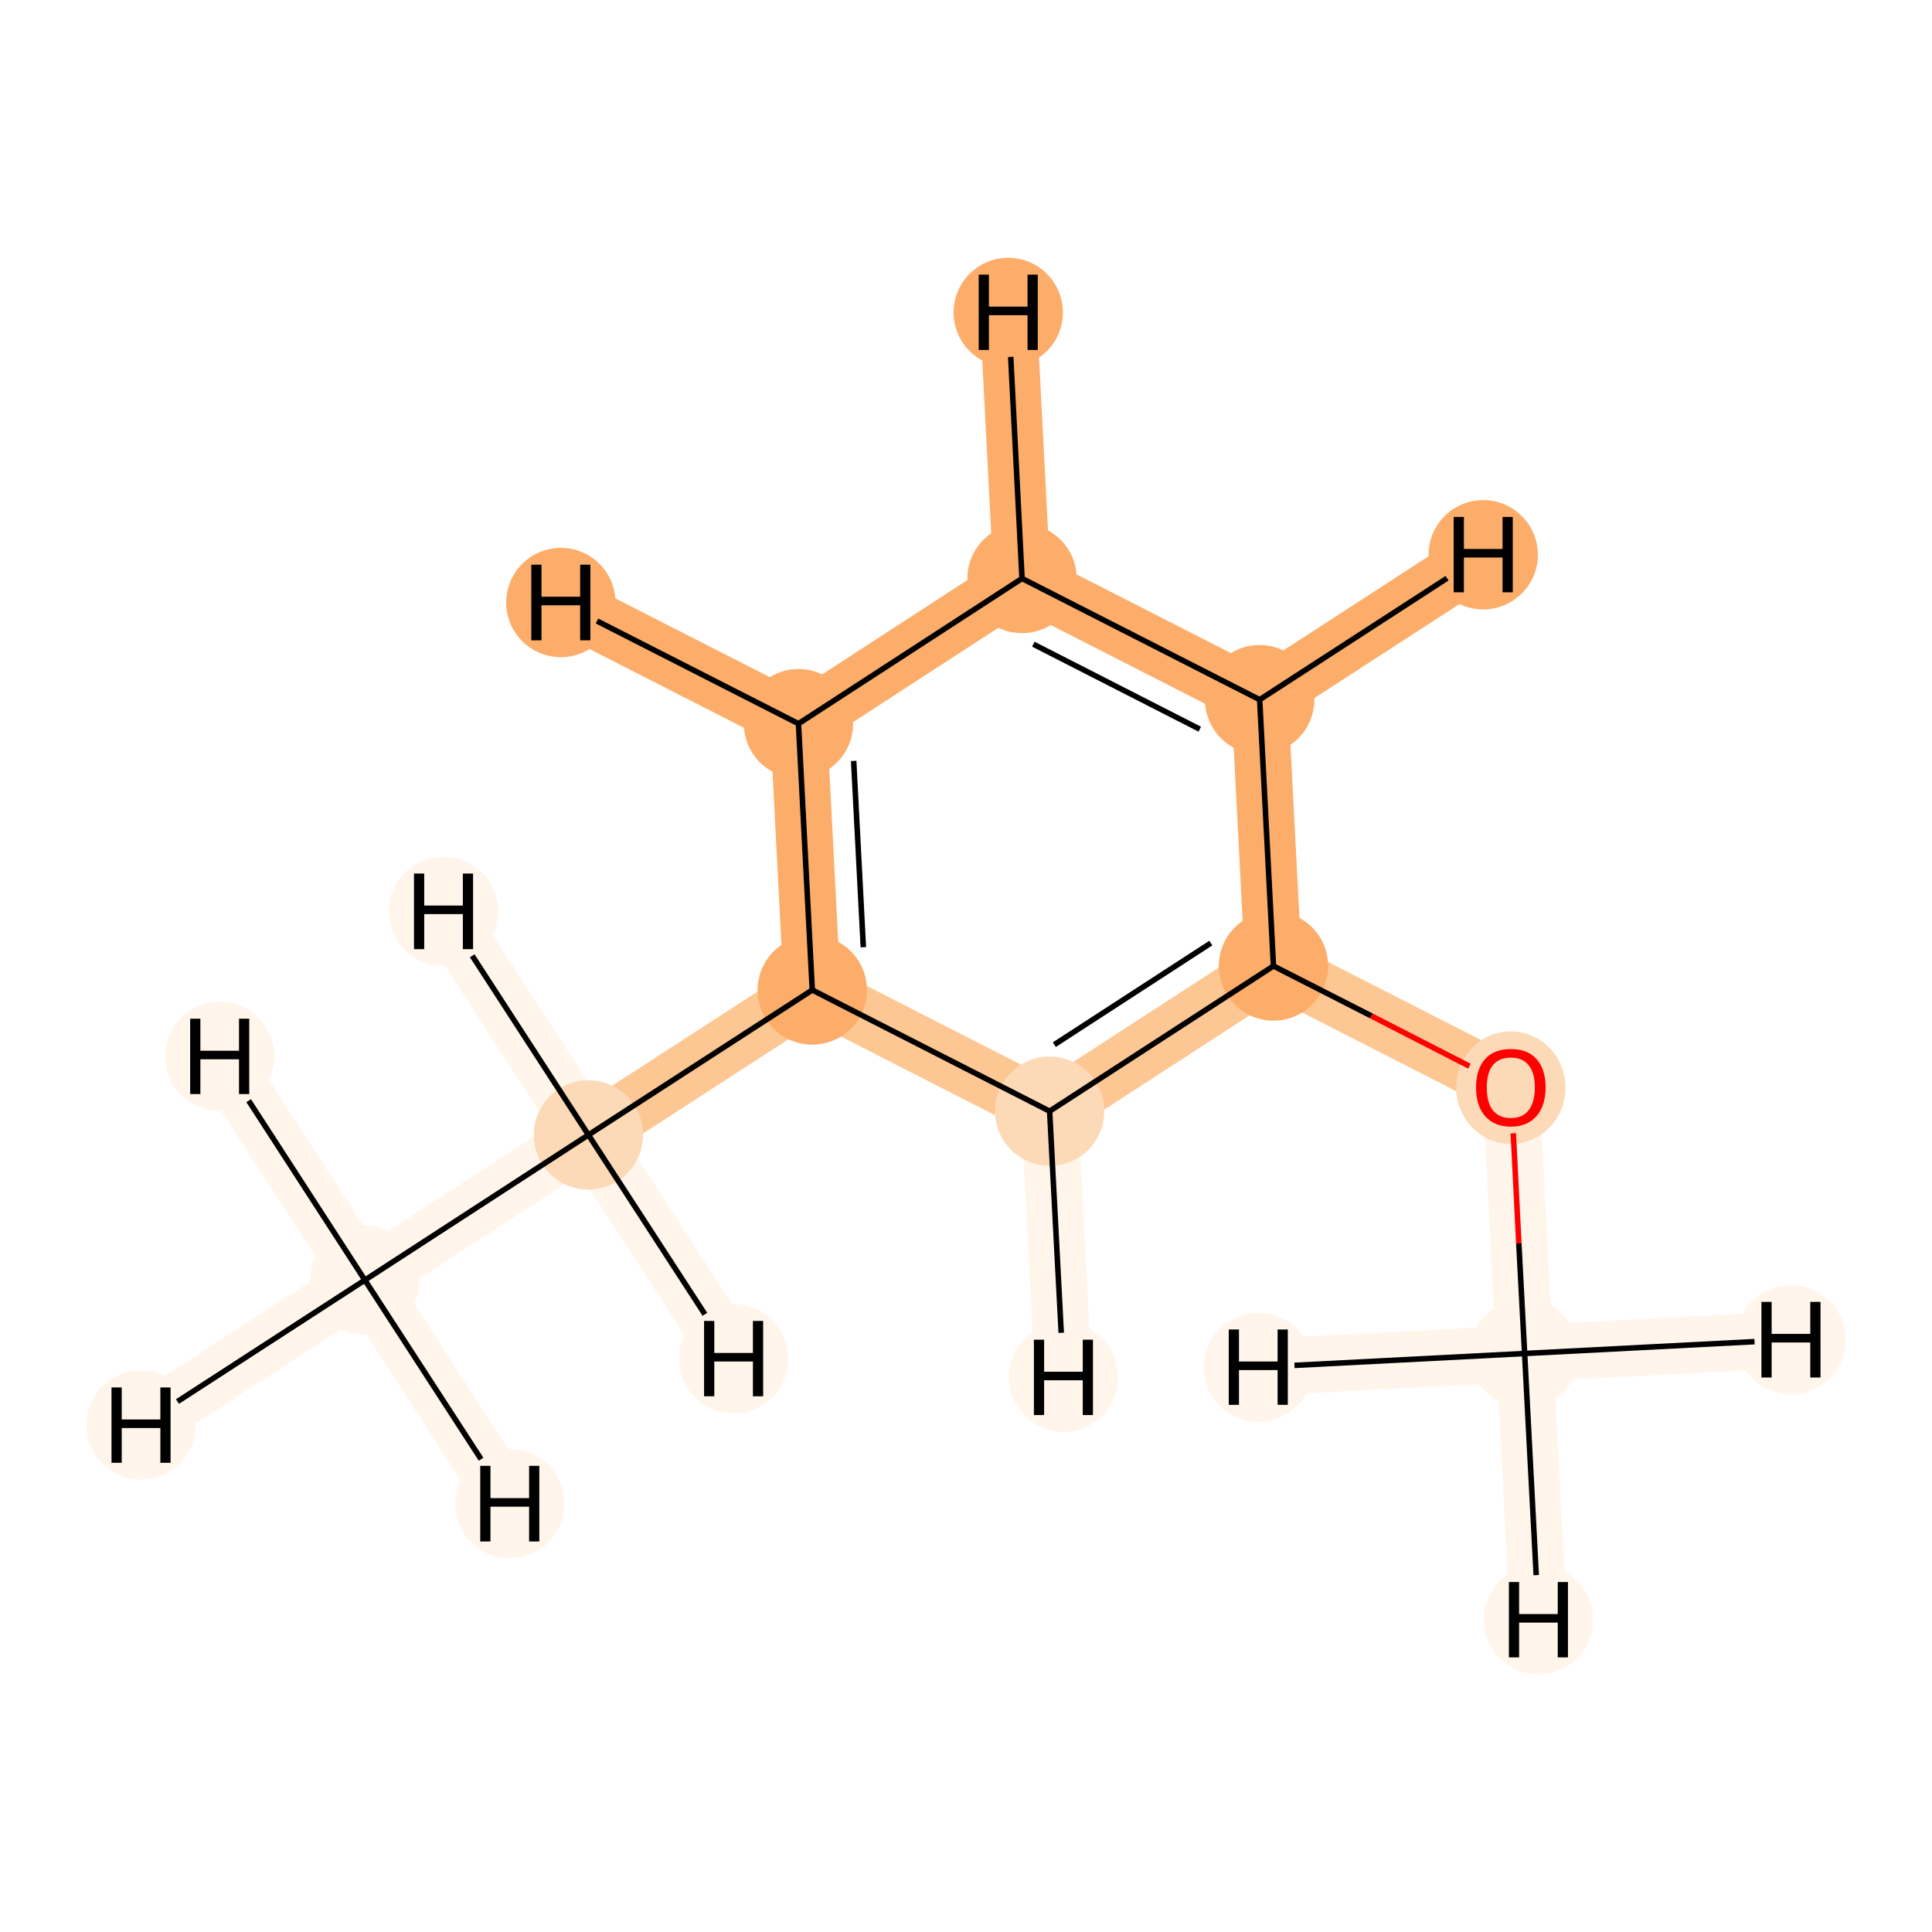 <?xml version='1.0' encoding='iso-8859-1'?>
<svg version='1.1' baseProfile='full'
              xmlns='http://www.w3.org/2000/svg'
                      xmlns:rdkit='http://www.rdkit.org/xml'
                      xmlns:xlink='http://www.w3.org/1999/xlink'
                  xml:space='preserve'
width='700px' height='700px' viewBox='0 0 700 700'>
<!-- END OF HEADER -->
<rect style='opacity:1.0;fill:#FFFFFF;stroke:none' width='700.0' height='700.0' x='0.0' y='0.0'> </rect>
<path d='M 132.2,463.8 L 213.2,411.2' style='fill:none;fill-rule:evenodd;stroke:#FFF5EB;stroke-width:20.6px;stroke-linecap:butt;stroke-linejoin:miter;stroke-opacity:1' />
<path d='M 132.2,463.8 L 51.1,516.3' style='fill:none;fill-rule:evenodd;stroke:#FFF5EB;stroke-width:20.6px;stroke-linecap:butt;stroke-linejoin:miter;stroke-opacity:1' />
<path d='M 132.2,463.8 L 184.7,544.8' style='fill:none;fill-rule:evenodd;stroke:#FFF5EB;stroke-width:20.6px;stroke-linecap:butt;stroke-linejoin:miter;stroke-opacity:1' />
<path d='M 132.2,463.8 L 79.6,382.7' style='fill:none;fill-rule:evenodd;stroke:#FFF5EB;stroke-width:20.6px;stroke-linecap:butt;stroke-linejoin:miter;stroke-opacity:1' />
<path d='M 213.2,411.2 L 294.3,358.7' style='fill:none;fill-rule:evenodd;stroke:#FDC793;stroke-width:20.6px;stroke-linecap:butt;stroke-linejoin:miter;stroke-opacity:1' />
<path d='M 213.2,411.2 L 160.7,330.2' style='fill:none;fill-rule:evenodd;stroke:#FFF5EB;stroke-width:20.6px;stroke-linecap:butt;stroke-linejoin:miter;stroke-opacity:1' />
<path d='M 213.2,411.2 L 265.8,492.3' style='fill:none;fill-rule:evenodd;stroke:#FFF5EB;stroke-width:20.6px;stroke-linecap:butt;stroke-linejoin:miter;stroke-opacity:1' />
<path d='M 294.3,358.7 L 289.3,262.2' style='fill:none;fill-rule:evenodd;stroke:#FDAD6A;stroke-width:20.6px;stroke-linecap:butt;stroke-linejoin:miter;stroke-opacity:1' />
<path d='M 294.3,358.7 L 380.3,402.6' style='fill:none;fill-rule:evenodd;stroke:#FDC793;stroke-width:20.6px;stroke-linecap:butt;stroke-linejoin:miter;stroke-opacity:1' />
<path d='M 289.3,262.2 L 370.3,209.6' style='fill:none;fill-rule:evenodd;stroke:#FDAD6A;stroke-width:20.6px;stroke-linecap:butt;stroke-linejoin:miter;stroke-opacity:1' />
<path d='M 289.3,262.2 L 203.2,218.3' style='fill:none;fill-rule:evenodd;stroke:#FDAD6A;stroke-width:20.6px;stroke-linecap:butt;stroke-linejoin:miter;stroke-opacity:1' />
<path d='M 370.3,209.6 L 456.4,253.5' style='fill:none;fill-rule:evenodd;stroke:#FDAD6A;stroke-width:20.6px;stroke-linecap:butt;stroke-linejoin:miter;stroke-opacity:1' />
<path d='M 370.3,209.6 L 365.3,113.2' style='fill:none;fill-rule:evenodd;stroke:#FDAD6A;stroke-width:20.6px;stroke-linecap:butt;stroke-linejoin:miter;stroke-opacity:1' />
<path d='M 456.4,253.5 L 461.4,350.0' style='fill:none;fill-rule:evenodd;stroke:#FDAD6A;stroke-width:20.6px;stroke-linecap:butt;stroke-linejoin:miter;stroke-opacity:1' />
<path d='M 456.4,253.5 L 537.4,201.0' style='fill:none;fill-rule:evenodd;stroke:#FDAD6A;stroke-width:20.6px;stroke-linecap:butt;stroke-linejoin:miter;stroke-opacity:1' />
<path d='M 461.4,350.0 L 380.3,402.6' style='fill:none;fill-rule:evenodd;stroke:#FDC793;stroke-width:20.6px;stroke-linecap:butt;stroke-linejoin:miter;stroke-opacity:1' />
<path d='M 461.4,350.0 L 547.4,393.9' style='fill:none;fill-rule:evenodd;stroke:#FDC793;stroke-width:20.6px;stroke-linecap:butt;stroke-linejoin:miter;stroke-opacity:1' />
<path d='M 380.3,402.6 L 385.3,499.0' style='fill:none;fill-rule:evenodd;stroke:#FFF5EB;stroke-width:20.6px;stroke-linecap:butt;stroke-linejoin:miter;stroke-opacity:1' />
<path d='M 547.4,393.9 L 552.4,490.4' style='fill:none;fill-rule:evenodd;stroke:#FFF5EB;stroke-width:20.6px;stroke-linecap:butt;stroke-linejoin:miter;stroke-opacity:1' />
<path d='M 552.4,490.4 L 557.4,586.8' style='fill:none;fill-rule:evenodd;stroke:#FFF5EB;stroke-width:20.6px;stroke-linecap:butt;stroke-linejoin:miter;stroke-opacity:1' />
<path d='M 552.4,490.4 L 648.9,485.4' style='fill:none;fill-rule:evenodd;stroke:#FFF5EB;stroke-width:20.6px;stroke-linecap:butt;stroke-linejoin:miter;stroke-opacity:1' />
<path d='M 552.4,490.4 L 455.9,495.4' style='fill:none;fill-rule:evenodd;stroke:#FFF5EB;stroke-width:20.6px;stroke-linecap:butt;stroke-linejoin:miter;stroke-opacity:1' />
<ellipse cx='132.2' cy='463.8' rx='19.3' ry='19.3'  style='fill:#FFF5EB;fill-rule:evenodd;stroke:#FFF5EB;stroke-width:1.0px;stroke-linecap:butt;stroke-linejoin:miter;stroke-opacity:1' />
<ellipse cx='213.2' cy='411.2' rx='19.3' ry='19.3'  style='fill:#FDDAB7;fill-rule:evenodd;stroke:#FDDAB7;stroke-width:1.0px;stroke-linecap:butt;stroke-linejoin:miter;stroke-opacity:1' />
<ellipse cx='294.3' cy='358.7' rx='19.3' ry='19.3'  style='fill:#FDAD6A;fill-rule:evenodd;stroke:#FDAD6A;stroke-width:1.0px;stroke-linecap:butt;stroke-linejoin:miter;stroke-opacity:1' />
<ellipse cx='289.3' cy='262.2' rx='19.3' ry='19.3'  style='fill:#FDAD6A;fill-rule:evenodd;stroke:#FDAD6A;stroke-width:1.0px;stroke-linecap:butt;stroke-linejoin:miter;stroke-opacity:1' />
<ellipse cx='370.3' cy='209.6' rx='19.3' ry='19.3'  style='fill:#FDAD6A;fill-rule:evenodd;stroke:#FDAD6A;stroke-width:1.0px;stroke-linecap:butt;stroke-linejoin:miter;stroke-opacity:1' />
<ellipse cx='456.4' cy='253.5' rx='19.3' ry='19.3'  style='fill:#FDAD6A;fill-rule:evenodd;stroke:#FDAD6A;stroke-width:1.0px;stroke-linecap:butt;stroke-linejoin:miter;stroke-opacity:1' />
<ellipse cx='461.4' cy='350.0' rx='19.3' ry='19.3'  style='fill:#FDAD6A;fill-rule:evenodd;stroke:#FDAD6A;stroke-width:1.0px;stroke-linecap:butt;stroke-linejoin:miter;stroke-opacity:1' />
<ellipse cx='380.3' cy='402.6' rx='19.3' ry='19.3'  style='fill:#FDDAB7;fill-rule:evenodd;stroke:#FDDAB7;stroke-width:1.0px;stroke-linecap:butt;stroke-linejoin:miter;stroke-opacity:1' />
<ellipse cx='547.4' cy='394.1' rx='19.3' ry='19.9'  style='fill:#FDDAB7;fill-rule:evenodd;stroke:#FDDAB7;stroke-width:1.0px;stroke-linecap:butt;stroke-linejoin:miter;stroke-opacity:1' />
<ellipse cx='552.4' cy='490.4' rx='19.3' ry='19.3'  style='fill:#FFF5EB;fill-rule:evenodd;stroke:#FFF5EB;stroke-width:1.0px;stroke-linecap:butt;stroke-linejoin:miter;stroke-opacity:1' />
<ellipse cx='51.1' cy='516.3' rx='19.3' ry='19.3'  style='fill:#FFF5EB;fill-rule:evenodd;stroke:#FFF5EB;stroke-width:1.0px;stroke-linecap:butt;stroke-linejoin:miter;stroke-opacity:1' />
<ellipse cx='184.7' cy='544.8' rx='19.3' ry='19.3'  style='fill:#FFF5EB;fill-rule:evenodd;stroke:#FFF5EB;stroke-width:1.0px;stroke-linecap:butt;stroke-linejoin:miter;stroke-opacity:1' />
<ellipse cx='79.6' cy='382.7' rx='19.3' ry='19.3'  style='fill:#FFF5EB;fill-rule:evenodd;stroke:#FFF5EB;stroke-width:1.0px;stroke-linecap:butt;stroke-linejoin:miter;stroke-opacity:1' />
<ellipse cx='160.7' cy='330.2' rx='19.3' ry='19.3'  style='fill:#FFF5EB;fill-rule:evenodd;stroke:#FFF5EB;stroke-width:1.0px;stroke-linecap:butt;stroke-linejoin:miter;stroke-opacity:1' />
<ellipse cx='265.8' cy='492.3' rx='19.3' ry='19.3'  style='fill:#FFF5EB;fill-rule:evenodd;stroke:#FFF5EB;stroke-width:1.0px;stroke-linecap:butt;stroke-linejoin:miter;stroke-opacity:1' />
<ellipse cx='203.2' cy='218.3' rx='19.3' ry='19.3'  style='fill:#FDAD6A;fill-rule:evenodd;stroke:#FDAD6A;stroke-width:1.0px;stroke-linecap:butt;stroke-linejoin:miter;stroke-opacity:1' />
<ellipse cx='365.3' cy='113.2' rx='19.3' ry='19.3'  style='fill:#FDAD6A;fill-rule:evenodd;stroke:#FDAD6A;stroke-width:1.0px;stroke-linecap:butt;stroke-linejoin:miter;stroke-opacity:1' />
<ellipse cx='537.4' cy='201.0' rx='19.3' ry='19.3'  style='fill:#FDAD6A;fill-rule:evenodd;stroke:#FDAD6A;stroke-width:1.0px;stroke-linecap:butt;stroke-linejoin:miter;stroke-opacity:1' />
<ellipse cx='385.3' cy='499.0' rx='19.3' ry='19.3'  style='fill:#FFF5EB;fill-rule:evenodd;stroke:#FFF5EB;stroke-width:1.0px;stroke-linecap:butt;stroke-linejoin:miter;stroke-opacity:1' />
<ellipse cx='557.4' cy='586.8' rx='19.3' ry='19.3'  style='fill:#FFF5EB;fill-rule:evenodd;stroke:#FFF5EB;stroke-width:1.0px;stroke-linecap:butt;stroke-linejoin:miter;stroke-opacity:1' />
<ellipse cx='648.9' cy='485.4' rx='19.3' ry='19.3'  style='fill:#FFF5EB;fill-rule:evenodd;stroke:#FFF5EB;stroke-width:1.0px;stroke-linecap:butt;stroke-linejoin:miter;stroke-opacity:1' />
<ellipse cx='455.9' cy='495.4' rx='19.3' ry='19.3'  style='fill:#FFF5EB;fill-rule:evenodd;stroke:#FFF5EB;stroke-width:1.0px;stroke-linecap:butt;stroke-linejoin:miter;stroke-opacity:1' />
<path class='bond-0 atom-0 atom-1' d='M 132.2,463.8 L 213.2,411.2' style='fill:none;fill-rule:evenodd;stroke:#000000;stroke-width:2.0px;stroke-linecap:butt;stroke-linejoin:miter;stroke-opacity:1' />
<path class='bond-10 atom-0 atom-10' d='M 132.2,463.8 L 64.3,507.8' style='fill:none;fill-rule:evenodd;stroke:#000000;stroke-width:2.0px;stroke-linecap:butt;stroke-linejoin:miter;stroke-opacity:1' />
<path class='bond-11 atom-0 atom-11' d='M 132.2,463.8 L 174.3,528.7' style='fill:none;fill-rule:evenodd;stroke:#000000;stroke-width:2.0px;stroke-linecap:butt;stroke-linejoin:miter;stroke-opacity:1' />
<path class='bond-12 atom-0 atom-12' d='M 132.2,463.8 L 90.1,398.8' style='fill:none;fill-rule:evenodd;stroke:#000000;stroke-width:2.0px;stroke-linecap:butt;stroke-linejoin:miter;stroke-opacity:1' />
<path class='bond-1 atom-1 atom-2' d='M 213.2,411.2 L 294.3,358.7' style='fill:none;fill-rule:evenodd;stroke:#000000;stroke-width:2.0px;stroke-linecap:butt;stroke-linejoin:miter;stroke-opacity:1' />
<path class='bond-13 atom-1 atom-13' d='M 213.2,411.2 L 171.1,346.3' style='fill:none;fill-rule:evenodd;stroke:#000000;stroke-width:2.0px;stroke-linecap:butt;stroke-linejoin:miter;stroke-opacity:1' />
<path class='bond-14 atom-1 atom-14' d='M 213.2,411.2 L 255.4,476.2' style='fill:none;fill-rule:evenodd;stroke:#000000;stroke-width:2.0px;stroke-linecap:butt;stroke-linejoin:miter;stroke-opacity:1' />
<path class='bond-2 atom-2 atom-3' d='M 294.3,358.7 L 289.3,262.2' style='fill:none;fill-rule:evenodd;stroke:#000000;stroke-width:2.0px;stroke-linecap:butt;stroke-linejoin:miter;stroke-opacity:1' />
<path class='bond-2 atom-2 atom-3' d='M 312.8,343.2 L 309.3,275.7' style='fill:none;fill-rule:evenodd;stroke:#000000;stroke-width:2.0px;stroke-linecap:butt;stroke-linejoin:miter;stroke-opacity:1' />
<path class='bond-9 atom-7 atom-2' d='M 380.3,402.6 L 294.3,358.7' style='fill:none;fill-rule:evenodd;stroke:#000000;stroke-width:2.0px;stroke-linecap:butt;stroke-linejoin:miter;stroke-opacity:1' />
<path class='bond-3 atom-3 atom-4' d='M 289.3,262.2 L 370.3,209.6' style='fill:none;fill-rule:evenodd;stroke:#000000;stroke-width:2.0px;stroke-linecap:butt;stroke-linejoin:miter;stroke-opacity:1' />
<path class='bond-15 atom-3 atom-15' d='M 289.3,262.2 L 216.3,225.0' style='fill:none;fill-rule:evenodd;stroke:#000000;stroke-width:2.0px;stroke-linecap:butt;stroke-linejoin:miter;stroke-opacity:1' />
<path class='bond-4 atom-4 atom-5' d='M 370.3,209.6 L 456.4,253.5' style='fill:none;fill-rule:evenodd;stroke:#000000;stroke-width:2.0px;stroke-linecap:butt;stroke-linejoin:miter;stroke-opacity:1' />
<path class='bond-4 atom-4 atom-5' d='M 374.4,233.4 L 434.7,264.2' style='fill:none;fill-rule:evenodd;stroke:#000000;stroke-width:2.0px;stroke-linecap:butt;stroke-linejoin:miter;stroke-opacity:1' />
<path class='bond-16 atom-4 atom-16' d='M 370.3,209.6 L 366.2,129.3' style='fill:none;fill-rule:evenodd;stroke:#000000;stroke-width:2.0px;stroke-linecap:butt;stroke-linejoin:miter;stroke-opacity:1' />
<path class='bond-5 atom-5 atom-6' d='M 456.4,253.5 L 461.4,350.0' style='fill:none;fill-rule:evenodd;stroke:#000000;stroke-width:2.0px;stroke-linecap:butt;stroke-linejoin:miter;stroke-opacity:1' />
<path class='bond-17 atom-5 atom-17' d='M 456.4,253.5 L 524.3,209.5' style='fill:none;fill-rule:evenodd;stroke:#000000;stroke-width:2.0px;stroke-linecap:butt;stroke-linejoin:miter;stroke-opacity:1' />
<path class='bond-6 atom-6 atom-7' d='M 461.4,350.0 L 380.3,402.6' style='fill:none;fill-rule:evenodd;stroke:#000000;stroke-width:2.0px;stroke-linecap:butt;stroke-linejoin:miter;stroke-opacity:1' />
<path class='bond-6 atom-6 atom-7' d='M 438.7,341.7 L 382.0,378.5' style='fill:none;fill-rule:evenodd;stroke:#000000;stroke-width:2.0px;stroke-linecap:butt;stroke-linejoin:miter;stroke-opacity:1' />
<path class='bond-7 atom-6 atom-8' d='M 461.4,350.0 L 496.9,368.1' style='fill:none;fill-rule:evenodd;stroke:#000000;stroke-width:2.0px;stroke-linecap:butt;stroke-linejoin:miter;stroke-opacity:1' />
<path class='bond-7 atom-6 atom-8' d='M 496.9,368.1 L 532.4,386.3' style='fill:none;fill-rule:evenodd;stroke:#FF0000;stroke-width:2.0px;stroke-linecap:butt;stroke-linejoin:miter;stroke-opacity:1' />
<path class='bond-18 atom-7 atom-18' d='M 380.3,402.6 L 384.5,482.9' style='fill:none;fill-rule:evenodd;stroke:#000000;stroke-width:2.0px;stroke-linecap:butt;stroke-linejoin:miter;stroke-opacity:1' />
<path class='bond-8 atom-8 atom-9' d='M 548.3,410.6 L 550.3,450.5' style='fill:none;fill-rule:evenodd;stroke:#FF0000;stroke-width:2.0px;stroke-linecap:butt;stroke-linejoin:miter;stroke-opacity:1' />
<path class='bond-8 atom-8 atom-9' d='M 550.3,450.5 L 552.4,490.4' style='fill:none;fill-rule:evenodd;stroke:#000000;stroke-width:2.0px;stroke-linecap:butt;stroke-linejoin:miter;stroke-opacity:1' />
<path class='bond-19 atom-9 atom-19' d='M 552.4,490.4 L 556.6,570.7' style='fill:none;fill-rule:evenodd;stroke:#000000;stroke-width:2.0px;stroke-linecap:butt;stroke-linejoin:miter;stroke-opacity:1' />
<path class='bond-20 atom-9 atom-20' d='M 552.4,490.4 L 635.7,486.1' style='fill:none;fill-rule:evenodd;stroke:#000000;stroke-width:2.0px;stroke-linecap:butt;stroke-linejoin:miter;stroke-opacity:1' />
<path class='bond-21 atom-9 atom-21' d='M 552.4,490.4 L 469.0,494.7' style='fill:none;fill-rule:evenodd;stroke:#000000;stroke-width:2.0px;stroke-linecap:butt;stroke-linejoin:miter;stroke-opacity:1' />
<path  class='atom-8' d='M 534.8 394.0
Q 534.8 387.4, 538.1 383.7
Q 541.3 380.1, 547.4 380.1
Q 553.5 380.1, 556.7 383.7
Q 560.0 387.4, 560.0 394.0
Q 560.0 400.6, 556.7 404.4
Q 553.4 408.2, 547.4 408.2
Q 541.4 408.2, 538.1 404.4
Q 534.8 400.7, 534.8 394.0
M 547.4 405.1
Q 551.6 405.1, 553.8 402.3
Q 556.1 399.5, 556.1 394.0
Q 556.1 388.6, 553.8 385.9
Q 551.6 383.2, 547.4 383.2
Q 543.2 383.2, 540.9 385.9
Q 538.7 388.6, 538.7 394.0
Q 538.7 399.5, 540.9 402.3
Q 543.2 405.1, 547.4 405.1
' fill='#FF0000'/>
<path  class='atom-10' d='M 40.4 502.7
L 44.1 502.7
L 44.1 514.3
L 58.1 514.3
L 58.1 502.7
L 61.8 502.7
L 61.8 530.0
L 58.1 530.0
L 58.1 517.4
L 44.1 517.4
L 44.1 530.0
L 40.4 530.0
L 40.4 502.7
' fill='#000000'/>
<path  class='atom-11' d='M 174.0 531.1
L 177.7 531.1
L 177.7 542.8
L 191.7 542.8
L 191.7 531.1
L 195.4 531.1
L 195.4 558.5
L 191.7 558.5
L 191.7 545.9
L 177.7 545.9
L 177.7 558.5
L 174.0 558.5
L 174.0 531.1
' fill='#000000'/>
<path  class='atom-12' d='M 68.9 369.1
L 72.6 369.1
L 72.6 380.7
L 86.6 380.7
L 86.6 369.1
L 90.3 369.1
L 90.3 396.4
L 86.6 396.4
L 86.6 383.8
L 72.6 383.8
L 72.6 396.4
L 68.9 396.4
L 68.9 369.1
' fill='#000000'/>
<path  class='atom-13' d='M 150.0 316.5
L 153.7 316.5
L 153.7 328.1
L 167.7 328.1
L 167.7 316.5
L 171.4 316.5
L 171.4 343.9
L 167.7 343.9
L 167.7 331.2
L 153.7 331.2
L 153.7 343.9
L 150.0 343.9
L 150.0 316.5
' fill='#000000'/>
<path  class='atom-14' d='M 255.1 478.6
L 258.8 478.6
L 258.8 490.2
L 272.8 490.2
L 272.8 478.6
L 276.5 478.6
L 276.5 505.9
L 272.8 505.9
L 272.8 493.3
L 258.8 493.3
L 258.8 505.9
L 255.1 505.9
L 255.1 478.6
' fill='#000000'/>
<path  class='atom-15' d='M 192.5 204.6
L 196.2 204.6
L 196.2 216.2
L 210.2 216.2
L 210.2 204.6
L 213.9 204.6
L 213.9 232.0
L 210.2 232.0
L 210.2 219.3
L 196.2 219.3
L 196.2 232.0
L 192.5 232.0
L 192.5 204.6
' fill='#000000'/>
<path  class='atom-16' d='M 354.6 99.5
L 358.3 99.5
L 358.3 111.1
L 372.3 111.1
L 372.3 99.5
L 376.0 99.5
L 376.0 126.8
L 372.3 126.8
L 372.3 114.2
L 358.3 114.2
L 358.3 126.8
L 354.6 126.8
L 354.6 99.5
' fill='#000000'/>
<path  class='atom-17' d='M 526.7 187.3
L 530.4 187.3
L 530.4 198.9
L 544.4 198.9
L 544.4 187.3
L 548.1 187.3
L 548.1 214.6
L 544.4 214.6
L 544.4 202.0
L 530.4 202.0
L 530.4 214.6
L 526.7 214.6
L 526.7 187.3
' fill='#000000'/>
<path  class='atom-18' d='M 374.6 485.4
L 378.3 485.4
L 378.3 497.0
L 392.3 497.0
L 392.3 485.4
L 396.0 485.4
L 396.0 512.7
L 392.3 512.7
L 392.3 500.1
L 378.3 500.1
L 378.3 512.7
L 374.6 512.7
L 374.6 485.4
' fill='#000000'/>
<path  class='atom-19' d='M 546.7 573.2
L 550.4 573.2
L 550.4 584.8
L 564.4 584.8
L 564.4 573.2
L 568.1 573.2
L 568.1 600.5
L 564.4 600.5
L 564.4 587.9
L 550.4 587.9
L 550.4 600.5
L 546.7 600.5
L 546.7 573.2
' fill='#000000'/>
<path  class='atom-20' d='M 638.2 471.7
L 641.9 471.7
L 641.9 483.3
L 655.9 483.3
L 655.9 471.7
L 659.6 471.7
L 659.6 499.1
L 655.9 499.1
L 655.9 486.4
L 641.9 486.4
L 641.9 499.1
L 638.2 499.1
L 638.2 471.7
' fill='#000000'/>
<path  class='atom-21' d='M 445.2 481.7
L 448.9 481.7
L 448.9 493.3
L 462.9 493.3
L 462.9 481.7
L 466.6 481.7
L 466.6 509.0
L 462.9 509.0
L 462.9 496.4
L 448.9 496.4
L 448.9 509.0
L 445.2 509.0
L 445.2 481.7
' fill='#000000'/>
</svg>
